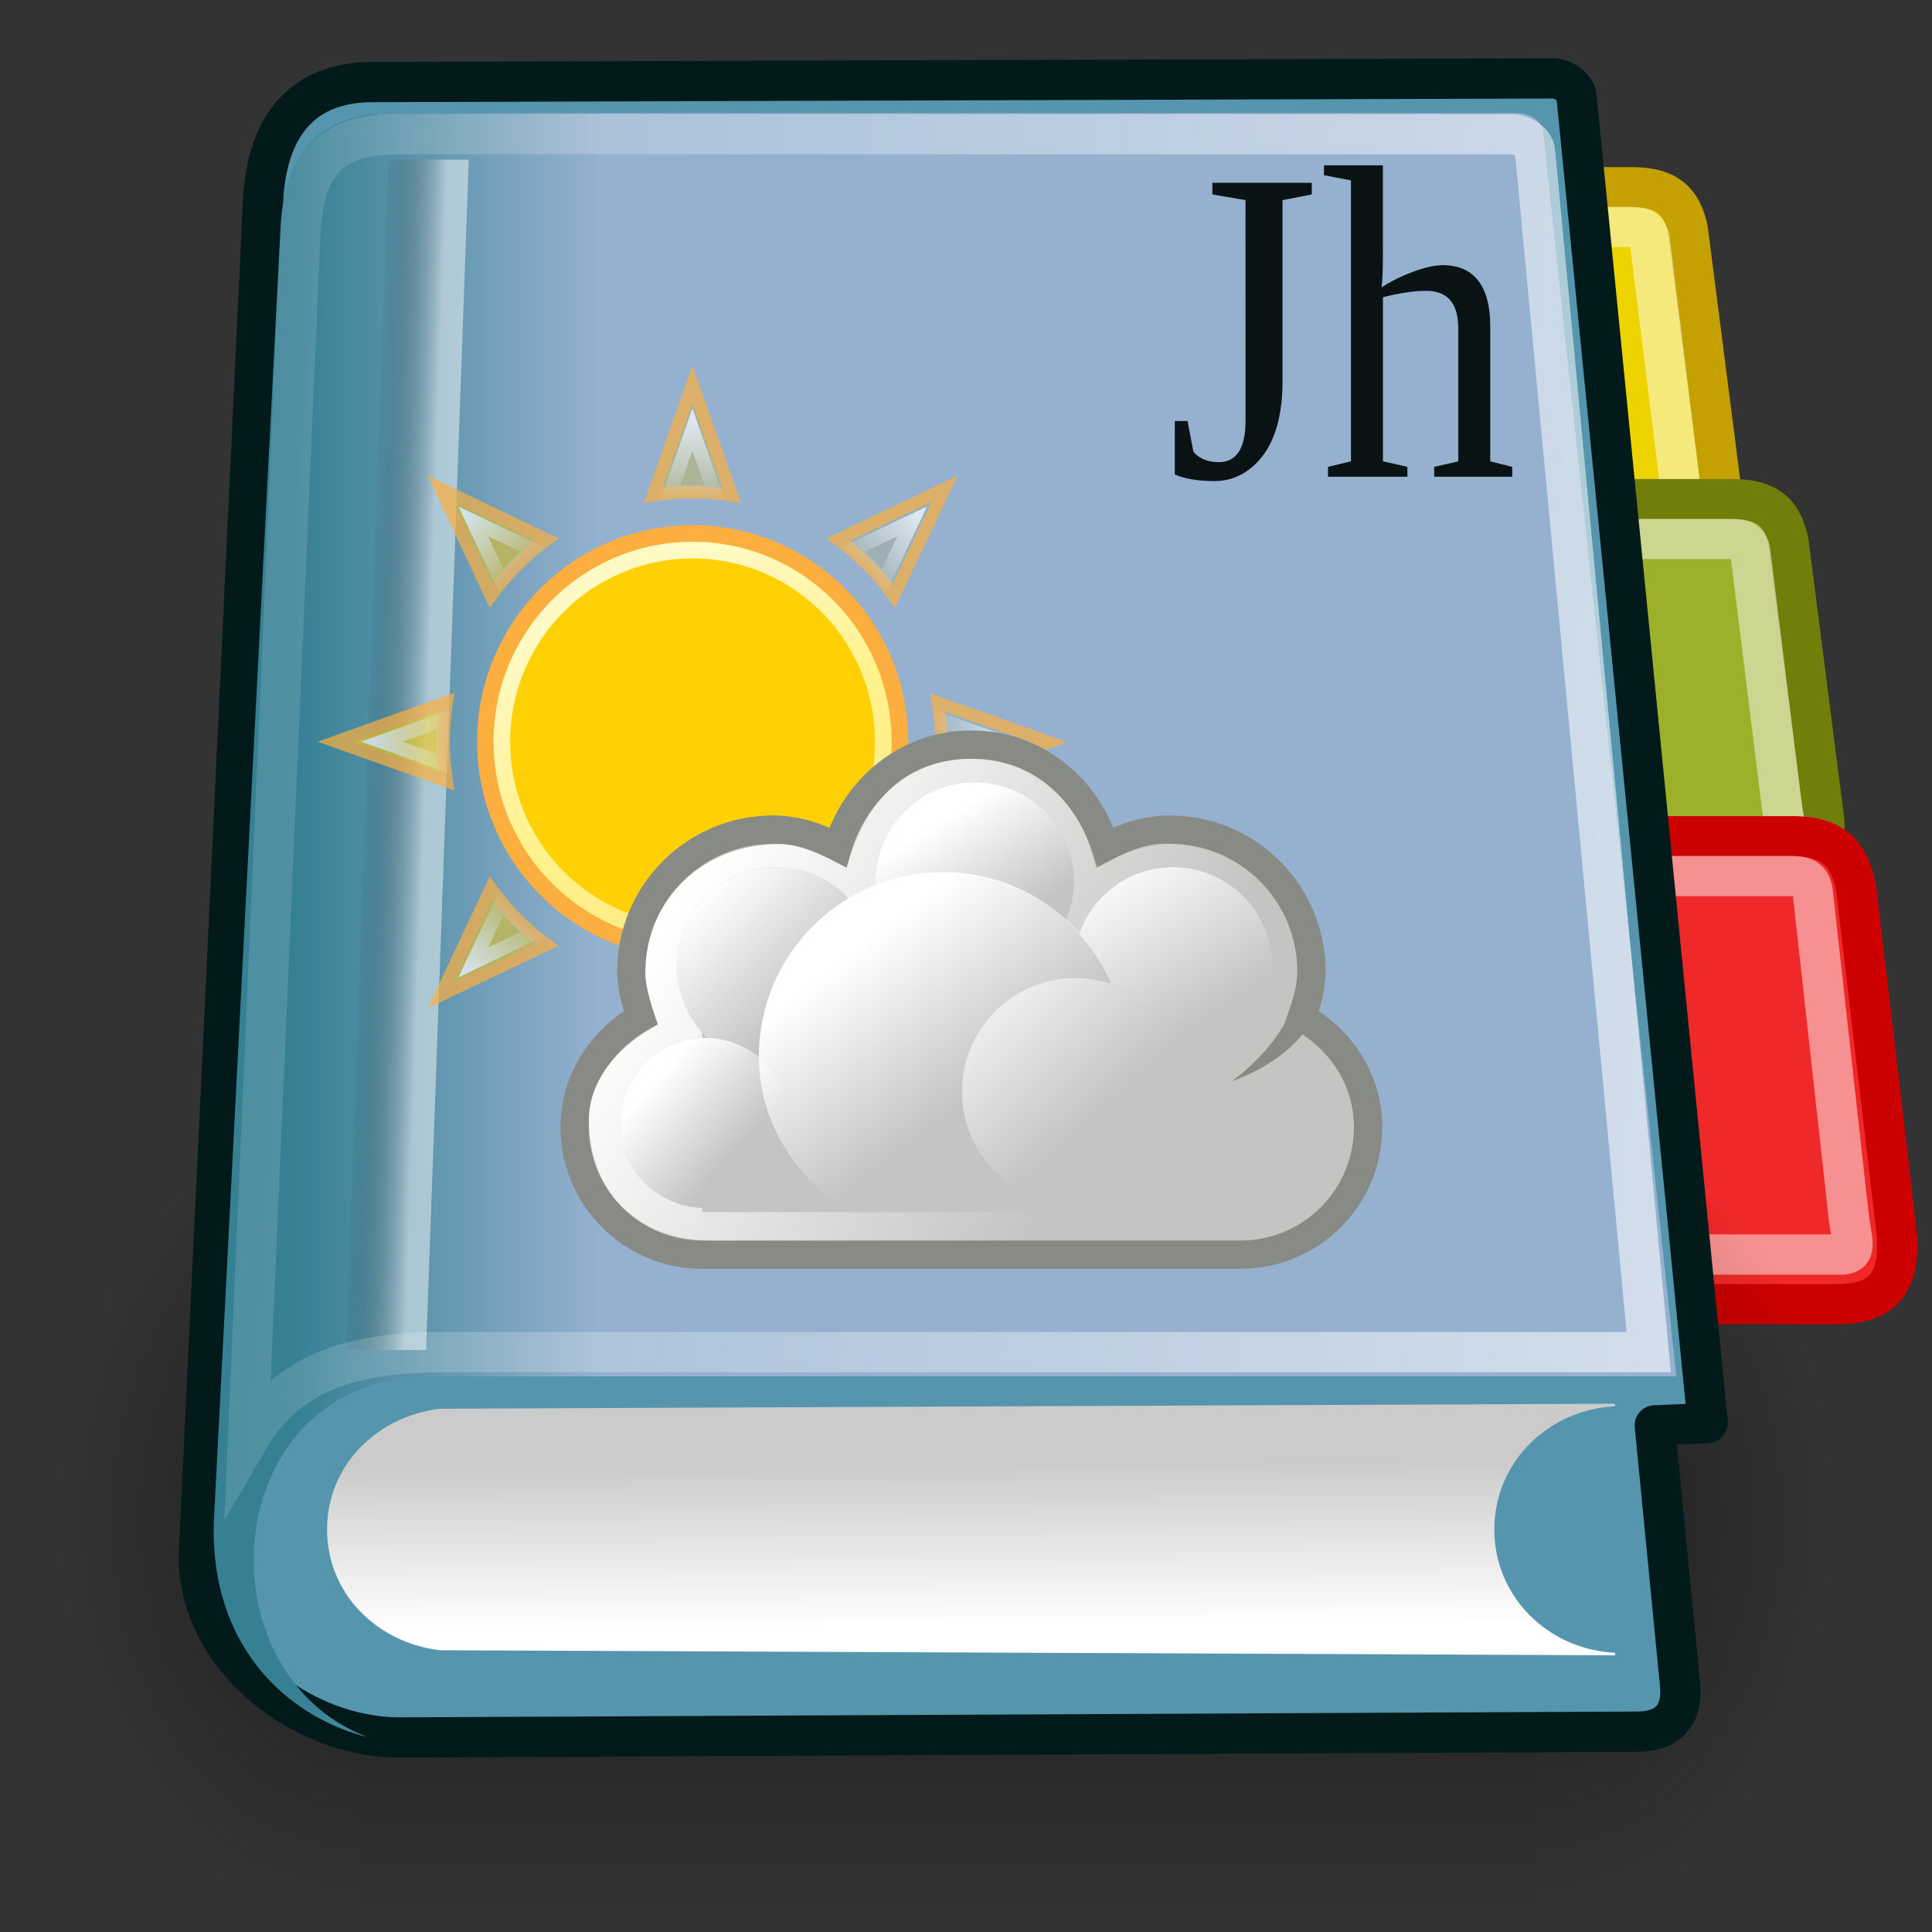 <?xml version="1.0" encoding="UTF-8" standalone="no"?>
<svg
   width="48"
   height="48"
   version="1.1"
   id="svg179"
   sodipodi:docname="diary_icon.svg.svg"
   xml:space="preserve"
   inkscape:version="1.2.2 (732a01da63, 2022-12-09)"
   xmlns:inkscape="http://www.inkscape.org/namespaces/inkscape"
   xmlns:sodipodi="http://sodipodi.sourceforge.net/DTD/sodipodi-0.dtd"
   xmlns:xlink="http://www.w3.org/1999/xlink"
   xmlns="http://www.w3.org/2000/svg"
   xmlns:svg="http://www.w3.org/2000/svg"><rect width="100%" height="100%" fill="#333333" stroke="none"/><sodipodi:namedview
     id="namedview181"
     pagecolor="#ffffff"
     bordercolor="#000000"
     borderopacity="0.25"
     inkscape:showpageshadow="2"
     inkscape:pageopacity="0.0"
     inkscape:pagecheckerboard="0"
     inkscape:deskcolor="#d1d1d1"
     showgrid="false"
     inkscape:zoom="11.740919"
     inkscape:cx="23.422358"
     inkscape:cy="20.739433"
     inkscape:window-width="1045"
     inkscape:window-height="998"
     inkscape:window-x="800"
     inkscape:window-y="49"
     inkscape:window-maximized="0"
     inkscape:current-layer="layer1" /><defs
     id="defs143"><linearGradient
       inkscape:collect="always"
       id="linearGradient4722"><stop
         style="stop-color:#ffd105;stop-opacity:1;"
         offset="0"
         id="stop4718" /><stop
         style="stop-color:#b1a053;stop-opacity:0;"
         offset="1"
         id="stop4720" /></linearGradient><linearGradient
       id="g"><stop
         offset="0"
         id="stop96" /><stop
         offset="1"
         stop-opacity="0"
         id="stop98" /></linearGradient><linearGradient
       id="e"><stop
         offset="0"
         stop-opacity="0"
         id="stop101" /><stop
         offset=".5"
         id="stop103" /><stop
         offset="1"
         stop-opacity="0"
         id="stop105" /></linearGradient><linearGradient
       id="f"><stop
         offset="0"
         stop-color="#fff"
         id="stop108" /><stop
         offset=".5"
         stop-color="#fff520"
         stop-opacity=".891"
         id="stop110" /><stop
         offset="1"
         stop-color="#fff300"
         stop-opacity="0"
         id="stop112" /></linearGradient><linearGradient
       id="d"><stop
         offset="0"
         stop-color="#fff"
         id="stop115" /><stop
         offset="1"
         stop-color="#fff"
         stop-opacity="0"
         id="stop117" /></linearGradient><linearGradient
       id="c"><stop
         offset="0"
         stop-color="#d6e3f0"
         id="stop120"
         style="stop-color:#368094;stop-opacity:1;" /><stop
         offset="1"
         stop-color="#95b1cf"
         id="stop122" /></linearGradient><linearGradient
       id="b"><stop
         offset="0"
         stop-color="#fff"
         id="stop125" /><stop
         offset="1"
         stop-color="#cbcbcb"
         id="stop127" /></linearGradient><linearGradient
       id="a"><stop
         offset="0"
         stop-opacity=".069"
         id="stop130" /><stop
         offset="1"
         stop-color="#fff"
         id="stop132" /></linearGradient><linearGradient
       xlink:href="#a"
       id="m"
       x1="35.433"
       x2="41.219"
       y1="4.953"
       y2="4.953"
       gradientTransform="matrix(.254 0 0 3.76 .789 .149)"
       gradientUnits="userSpaceOnUse" /><linearGradient
       xlink:href="#b"
       id="k"
       x1="10.496"
       x2="10.22"
       y1="93.338"
       y2="84.287"
       gradientTransform="matrix(2.263 0 0 .442 1 -.875)"
       gradientUnits="userSpaceOnUse" /><linearGradient
       xlink:href="#c"
       id="l"
       x1="6.587"
       x2="14.511"
       y1="22.133"
       y2="22.133"
       gradientTransform="matrix(.958 0 0 1.028 1 -.572)"
       gradientUnits="userSpaceOnUse" /><linearGradient
       xlink:href="#d"
       id="n"
       x1="73.362"
       x2="-2.758"
       y1="26.652"
       y2="21.27"
       gradientTransform="matrix(1.025 0 0 .957 0 -.807)"
       gradientUnits="userSpaceOnUse" /><linearGradient
       xlink:href="#e"
       id="h"
       x1="302.857"
       x2="302.857"
       y1="366.648"
       y2="609.505"
       gradientTransform="matrix(2.774 0 0 1.97 -1892.179 -872.885)"
       gradientUnits="userSpaceOnUse" /><radialGradient
       xlink:href="#f"
       id="o"
       cx="55"
       cy="125"
       r="14.375"
       fx="55"
       fy="125"
       gradientUnits="userSpaceOnUse" /><radialGradient
       xlink:href="#g"
       id="i"
       cx="605.714"
       cy="486.648"
       r="117.143"
       fx="605.714"
       fy="486.648"
       gradientTransform="matrix(2.774 0 0 1.97 -1891.633 -872.885)"
       gradientUnits="userSpaceOnUse" /><radialGradient
       xlink:href="#g"
       id="j"
       cx="605.714"
       cy="486.648"
       r="117.143"
       fx="605.714"
       fy="486.648"
       gradientTransform="matrix(-2.774 0 0 1.97 112.762 -872.885)"
       gradientUnits="userSpaceOnUse" /><inkscape:perspective
       sodipodi:type="inkscape:persp3d"
       inkscape:vp_x="0 : 24 : 1"
       inkscape:vp_y="0 : 1000 : 0"
       inkscape:vp_z="48 : 24 : 1"
       inkscape:persp3d-origin="24 : 16 : 1"
       id="perspective108" /><linearGradient
       inkscape:collect="always"
       xlink:href="#d"
       id="linearGradient6724"
       gradientUnits="userSpaceOnUse"
       x1="284.802"
       y1="-441.233"
       x2="288.9"
       y2="-436.831" /><linearGradient
       inkscape:collect="always"
       xlink:href="#d"
       id="linearGradient6722"
       gradientUnits="userSpaceOnUse"
       x1="286.666"
       y1="-439.484"
       x2="289.766"
       y2="-436.707" /><linearGradient
       inkscape:collect="always"
       xlink:href="#d"
       id="linearGradient6720"
       gradientUnits="userSpaceOnUse"
       x1="275.942"
       y1="-437.105"
       x2="279.975"
       y2="-431.918" /><linearGradient
       inkscape:collect="always"
       xlink:href="#d"
       id="linearGradient6718"
       gradientUnits="userSpaceOnUse"
       x1="285.941"
       y1="-439.939"
       x2="289.391"
       y2="-436.443" /><linearGradient
       inkscape:collect="always"
       xlink:href="#d"
       id="linearGradient6716"
       gradientUnits="userSpaceOnUse"
       x1="286.512"
       y1="-441.291"
       x2="289.854"
       y2="-436.145" /><linearGradient
       inkscape:collect="always"
       xlink:href="#d"
       id="linearGradient6714"
       gradientUnits="userSpaceOnUse"
       x1="287.517"
       y1="-439.753"
       x2="289.676"
       y2="-436.322" /><linearGradient
       inkscape:collect="always"
       xlink:href="#d"
       id="linearGradient6712"
       gradientUnits="userSpaceOnUse"
       x1="271.022"
       y1="-441.052"
       x2="285.029"
       y2="-431.97" /><linearGradient
       id="linearGradient4083"><stop
         id="stop4085"
         offset="0"
         style="stop-color:#ffffff;stop-opacity:0;" /><stop
         style="stop-color:#ffffff;stop-opacity:0;"
         offset="0.75"
         id="stop4089" /><stop
         id="stop4087"
         offset="1"
         style="stop-color:#ffffff;stop-opacity:1;" /></linearGradient><linearGradient
       id="linearGradient4032"><stop
         id="stop4034"
         offset="0"
         style="stop-color:#fff7c2;stop-opacity:0.638" /><stop
         style="stop-color:#fcaf3e;stop-opacity:0.183;"
         offset="0.594"
         id="stop4036" /><stop
         id="stop4038"
         offset="0.839"
         style="stop-color:#fcaf3e;stop-opacity:0.505;" /><stop
         id="stop4040"
         offset="1"
         style="stop-color:#fcaf3e;stop-opacity:1;" /></linearGradient><linearGradient
       id="linearGradient4026"><stop
         id="stop4028"
         offset="0"
         style="stop-color:#fff9c6;stop-opacity:1" /><stop
         style="stop-color:#fff28c;stop-opacity:1;"
         offset="0.542"
         id="stop4042" /><stop
         id="stop4030"
         offset="1"
         style="stop-color:#ffea85;stop-opacity:1;" /></linearGradient><linearGradient
       inkscape:collect="always"
       xlink:href="#linearGradient4026"
       id="linearGradient3168"
       gradientUnits="userSpaceOnUse"
       x1="-28.969"
       y1="-25.327"
       x2="-37.197"
       y2="-9.559" /><radialGradient
       inkscape:collect="always"
       xlink:href="#linearGradient4083"
       id="radialGradient4081"
       cx="24"
       cy="23.382"
       fx="24"
       fy="23.382"
       r="19.142"
       gradientTransform="matrix(1.007,0,0,1.008,-0.161,0.427)"
       gradientUnits="userSpaceOnUse" /><linearGradient
       inkscape:collect="always"
       xlink:href="#linearGradient4722"
       id="linearGradient4724"
       x1="1.398"
       y1="24"
       x2="46.602"
       y2="24"
       gradientUnits="userSpaceOnUse" /></defs><path
     fill="#edd400"
     fill-rule="evenodd"
     stroke="#c4a000"
     stroke-linecap="round"
     stroke-linejoin="round"
     d="M33.096 4.652h7.425c.707 0 1.237.177 1.414 1.061l.884 6.894c.088 1.061-.376 1.414-1.326 1.414h-8.574l.177-9.369z"
     color="#000"
     overflow="visible"
     style="marker:none"
     id="path145" /><path
     fill="none"
     stroke="#fff"
     stroke-linecap="round"
     stroke-linejoin="round"
     stroke-width="1"
     d="M34.103 5.639h6.361c.308 0 .477.03.523.322l.791 6.384c.07.431.182.675-.14.69h-7.674l.14-7.395z"
     color="#000"
     opacity=".485"
     overflow="visible"
     style="marker:none"
     id="path147" /><path
     fill="#9db029"
     fill-rule="evenodd"
     stroke="#727e0a"
     stroke-linecap="round"
     stroke-linejoin="round"
     d="M35.596 12.402h7.425c.707 0 1.237.177 1.414 1.061l.884 6.894c.088 1.061-.376 1.414-1.326 1.414h-8.574l.177-9.369z"
     color="#000"
     overflow="visible"
     style="marker:none"
     id="path149" /><path
     fill="none"
     stroke="#fff"
     stroke-linecap="round"
     stroke-linejoin="round"
     stroke-width="1"
     d="M36.603 13.389h6.361c.308 0 .477.03.523.322l.791 6.384c.07.431.182.675-.14.69h-7.674l.14-7.395z"
     color="#000"
     opacity=".485"
     overflow="visible"
     style="marker:none"
     id="path151" /><path
     fill="#ef2929"
     fill-rule="evenodd"
     stroke="#c00"
     stroke-linecap="round"
     stroke-linejoin="round"
     stroke-width="1"
     d="M36.065 20.776h8.445c.804 0 1.408.219 1.609 1.316l1.005 8.556c.101 1.316-.427 1.755-1.508 1.755h-9.752l.201-11.628z"
     color="#000"
     overflow="visible"
     style="marker:none"
     id="path153" /><path
     fill="none"
     stroke="#fff"
     stroke-linecap="round"
     stroke-linejoin="round"
     stroke-width="1"
     d="M37.209 21.764h7.235c.351 0 .542.038.594.409l.9 8.118c.079.548.207.859-.16.877h-8.729l.159-9.404z"
     color="#000"
     opacity=".485"
     overflow="visible"
     style="marker:none"
     id="path155" /><g
     color="#000"
     transform="matrix(.022 0 0 .043 43.086 34.045)"
     id="g163"><path
       fill="url(#h)"
       d="M-1559.252-150.697h1339.633v478.357h-1339.633z"
       opacity=".402"
       overflow="visible"
       style="marker:none"
       id="path157" /><path
       fill="url(#i)"
       d="M-219.619-150.68v478.331c142.874.9 345.4-107.17 345.4-239.196 0-132.027-159.437-239.135-345.4-239.135z"
       opacity=".402"
       overflow="visible"
       style="marker:none"
       id="path159" /><path
       fill="url(#j)"
       d="M-1559.252-150.68v478.331c-142.874.9-345.4-107.17-345.4-239.196 0-132.027 159.437-239.135 345.4-239.135z"
       opacity=".402"
       overflow="visible"
       style="marker:none"
       id="path161" /></g><path
     fill="#5b6b94"
     stroke="#364878"
     stroke-linecap="round"
     stroke-linejoin="round"
     stroke-width="1"
     d="M 6.535,5.008 C 6.625,3.093 7.542,2.043 9.249,2.038 L 38.576,1.948 c 0.247,-7.566e-4 0.569,0.2 0.593,0.45 l 3.258,32.958 -1.315,0.057 0.629,6.446 c 0.061,0.625 -0.181,1.159 -1.071,1.164 L 9.96,43.167 C 7.427,43.179 4.824,41.089 4.946,38.513 Z"
     color="#000000"
     overflow="visible"
     style="fill:#5695ae;fill-opacity:1;stroke:#031a1b;stroke-opacity:1;marker:none"
     id="path165"
     sodipodi:nodetypes="csscccssssc" /><path
     fill="url(#k)"
     d="M40.125 34.875 10.938 35c-1.557.178-2.812 1.396-2.812 3s1.256 2.822 2.812 3l29.188.125v-.062c-1.656-.078-3-1.388-3-3.062s1.344-2.984 3-3.062v-.062z"
     color="#000"
     overflow="visible"
     style="marker:none"
     id="path167" /><path
     fill="url(#l)"
     d="M9.688 2.812c-1.707 0-2.637 1.009-2.719 2.861L5.312 37.826c-.092 3.078 1.827 4.829 3.812 5.33-4.25-1.631-3.688-8.992 1.625-8.961h30.898l-3.312-30.952c-.026-.241-.348-.431-.594-.431H9.688z"
     color="#000"
     overflow="visible"
     style="marker:none"
     id="path169" /><path
     fill="url(#m)"
     d="M9.789 3.969h2v29.605h-2z"
     color="#000"
     opacity=".48"
     overflow="visible"
     style="marker:none"
     transform="skewX(-2.053) scale(1 .999)"
     id="path171" /><path
     fill="none"
     stroke="url(#n)"
     stroke-linecap="round"
     stroke-miterlimit="20"
     stroke-width="1"
     d="M9.875 3.334c-1.684 0-2.337.732-2.417 2.554l-1.299 29.889c.933-1.607 2.44-2.183 4.852-2.183h29.951L38.137 3.757c-.022-.237-.343-.424-.586-.424H9.875z"
     color="#000"
     overflow="visible"
     style="marker:none"
     id="path173" /><path
     style="fill:#000000"
     d="m 71.034,25.211 10.05,11.328"
     id="path777" /><path
     style="fill:#000000"
     d="M 57.917,24.359 8.347,9.624"
     id="path779" /><path
     style="fill:#000000"
     d="M 60.813,3.577 42.331,4.344"
     id="path781" /><g
     id="layer1"
     inkscape:label="Layer 1"
     transform="translate(-18.634,-16.249)"><g
       id="g3936"
       transform="matrix(0.412,0,0,0.414,25.949,24.752)"
       style="fill:url(#linearGradient4724);fill-opacity:1"><g
         style="opacity:0.7;fill:url(#linearGradient4724);fill-opacity:1"
         id="g4091"><path
           style="fill:url(#linearGradient4724);fill-opacity:1;stroke:#fcaf3e;stroke-width:0.737;stroke-linecap:square;stroke-linejoin:miter;stroke-miterlimit:4;stroke-dasharray:none;stroke-opacity:1"
           d="M 24,2.5 21.625,9.188 C 22.399,9.064 23.191,9 24,9 c 0.809,0 1.601,0.064 2.375,0.188 z m -15.188,6.281 3.031,6.438 c 0.935,-1.29 2.085,-2.44 3.375,-3.375 z m 30.406,0 -6.438,3.062 c 1.29,0.935 2.44,2.085 3.375,3.375 z M 9.188,21.594 2.5,23.969 l 6.688,2.375 C 9.067,25.58 9,24.798 9,24 9,23.181 9.061,22.378 9.188,21.594 Z M 38.812,21.625 C 38.936,22.399 39,23.191 39,24 c 0,0.809 -0.064,1.601 -0.188,2.375 L 45.5,24 Z M 11.844,32.781 8.812,39.188 15.219,36.156 c -1.29,-0.935 -2.44,-2.085 -3.375,-3.375 z m 24.312,0 c -0.926,1.278 -2.069,2.414 -3.344,3.344 l 6.406,3.062 z M 21.625,38.812 24,45.5 26.375,38.812 C 25.601,38.936 24.809,39 24,39 23.191,39 22.399,38.936 21.625,38.812 Z"
           id="path7492" /><path
           style="fill:url(#linearGradient4724);fill-opacity:1;stroke:url(#radialGradient4081);stroke-width:0.846;stroke-linecap:square;stroke-linejoin:miter;stroke-miterlimit:4;stroke-dasharray:none;stroke-opacity:1"
           d="M 24,5.25 22.656,9.062 C 23.099,9.023 23.547,9 24,9 c 0.453,0 0.901,0.023 1.344,0.062 z M 10.781,10.75 12.5,14.375 c 0.572,-0.681 1.224,-1.336 1.906,-1.906 z m 26.469,0 -3.625,1.719 c 0.68,0.569 1.337,1.227 1.906,1.906 z M 9.062,22.625 5.281,23.969 9.062,25.312 C 9.025,24.88 9,24.442 9,24 9,23.536 9.021,23.078 9.062,22.625 Z m 29.875,0.031 C 38.977,23.099 39,23.547 39,24 c 0,0.453 -0.023,0.901 -0.062,1.344 L 42.719,24 Z m -3.406,10.938 c -0.573,0.686 -1.221,1.364 -1.906,1.938 L 37.25,37.25 Z M 12.5,33.625 10.781,37.219 14.375,35.5 C 13.703,34.936 13.064,34.297 12.5,33.625 Z M 22.656,38.938 24,42.719 25.344,38.938 C 24.901,38.977 24.453,39 24,39 23.547,39 23.099,38.977 22.656,38.938 Z"
           id="path7494" /></g><g
         id="g4046"
         style="fill:url(#linearGradient4724);fill-opacity:1"><g
           id="g3931"
           style="fill:url(#linearGradient4724);fill-opacity:1"><circle
             inkscape:r_cy="true"
             inkscape:r_cx="true"
             transform="matrix(0.778,-1.061,1.061,0.778,67.48,3.641)"
             id="path7498"
             style="fill:url(#linearGradient4724);fill-opacity:1;stroke:#fcaf3e;stroke-width:0.76;stroke-linecap:square;stroke-linejoin:miter;stroke-miterlimit:4;stroke-dasharray:none;stroke-opacity:1"
             cx="-32"
             cy="-17.5"
             r="9.5" /><circle
             inkscape:r_cy="true"
             inkscape:r_cx="true"
             transform="matrix(1.244,-0.168,0.217,1.252,67.616,40.527)"
             id="path7500"
             style="fill:url(#linearGradient4724);fill-opacity:1;stroke:none;stroke-width:1.017;stroke-linecap:square;stroke-linejoin:miter;stroke-miterlimit:4;stroke-dasharray:none;stroke-opacity:1"
             cx="-32"
             cy="-17.5"
             r="9.5" /><circle
             inkscape:r_cy="true"
             inkscape:r_cx="true"
             transform="matrix(0.716,-0.976,0.976,0.716,64,5.27)"
             id="path7502"
             style="fill:url(#linearGradient4724);fill-opacity:1;stroke:url(#linearGradient3168);stroke-width:0.826;stroke-linecap:square;stroke-linejoin:miter;stroke-miterlimit:4;stroke-dasharray:none;stroke-opacity:1"
             cx="-32"
             cy="-17.5"
             r="9.5" /></g></g></g><g
       id="g6668"
       transform="matrix(0.704,0,0,0.704,-154.704,348.381)"><path
         sodipodi:nodetypes="ccsscsssscsscc"
         id="path6670"
         d="m 280.5,-445.5 c -2.271,0 -4.11,1.55 -4.719,3.625 -0.693,-0.364 -1.445,-0.625 -2.281,-0.625 -2.76,0 -5,2.24 -5,5 0,0.579 0.163,1.108 0.344,1.625 -1.373,0.771 -2.344,2.189 -2.344,3.875 0,2.484 2.016,4.5 4.5,4.5 0.177,0 18.823,0 19,0 2.484,0 4.5,-2.016 4.5,-4.5 0,-1.686 -0.97,-3.104 -2.344,-3.875 0.181,-0.517 0.344,-1.046 0.344,-1.625 0,-2.76 -2.24,-5 -5,-5 -0.837,0 -1.588,0.261 -2.281,0.625 -0.609,-2.075 -2.448,-3.625 -4.719,-3.625 z"
         style="fill:#c4c5c2;fill-opacity:1;stroke:#888a85;stroke-width:1;stroke-linecap:butt;stroke-linejoin:miter;stroke-miterlimit:2;stroke-dasharray:none;stroke-dashoffset:0;stroke-opacity:1" /><path
         sodipodi:nodetypes="ccsscsssscsscc"
         id="path6672"
         d="m 280.5,-445 c -2.19,0 -3.724,1.336 -4.396,3.844 -0.668,-0.344 -1.548,-0.833 -2.354,-0.833 -2.717,0 -4.755,1.939 -4.755,4.546 0,0.547 0.267,1.333 0.442,1.822 -1.324,0.728 -2.437,1.891 -2.437,3.373 0,2.346 1.546,4.25 4.339,4.25 0.171,0 18.151,0 18.321,0 2.771,0 4.339,-1.904 4.339,-4.25 0,-1.592 -1.112,-2.667 -2.437,-3.395 0.175,-0.489 0.464,-1.253 0.464,-1.8 0,-2.607 -2.116,-4.568 -4.777,-4.568 -0.807,0 -1.642,0.49 -2.31,0.833 C 284.291,-443.6 282.69,-445 280.5,-445 Z"
         style="opacity:1;fill:url(#linearGradient6712);fill-opacity:1;stroke:none;stroke-width:1;stroke-linecap:butt;stroke-linejoin:miter;stroke-miterlimit:2;stroke-dasharray:none;stroke-dashoffset:0;stroke-opacity:1" /><g
         id="g6674"><circle
           style="opacity:1;fill:#c4c5c2;fill-opacity:1;stroke:none;stroke-width:1;stroke-linecap:butt;stroke-linejoin:miter;stroke-miterlimit:2;stroke-dasharray:none;stroke-dashoffset:0;stroke-opacity:1"
           id="path6676"
           transform="matrix(1.057,0,0,1.057,-24.198,21.863)"
           cx="288.375"
           cy="-437.594"
           r="3.312" /><circle
           style="opacity:1;fill:url(#linearGradient6714);fill-opacity:1;stroke:none;stroke-width:1;stroke-linecap:butt;stroke-linejoin:miter;stroke-miterlimit:2;stroke-dasharray:none;stroke-dashoffset:0;stroke-opacity:1"
           id="path6678"
           transform="matrix(1.057,0,0,1.057,-24.198,21.863)"
           cx="288.375"
           cy="-437.594"
           r="3.312" /></g><rect
         y="-438"
         x="271"
         height="9"
         width="20"
         id="rect6680"
         style="opacity:1;fill:#c4c5c2;fill-opacity:1;stroke:none;stroke-width:1;stroke-linecap:butt;stroke-linejoin:miter;stroke-miterlimit:2;stroke-dasharray:none;stroke-dashoffset:0;stroke-opacity:1" /><circle
         transform="matrix(0.906,0,0,0.906,9.83,-35.689)"
         id="path6682"
         style="opacity:1;fill:#c4c5c2;fill-opacity:1;stroke:none;stroke-width:1;stroke-linecap:butt;stroke-linejoin:miter;stroke-miterlimit:2;stroke-dasharray:none;stroke-dashoffset:0;stroke-opacity:1"
         cx="288.375"
         cy="-437.594"
         r="3.312" /><g
         id="g6684"><circle
           style="opacity:1;fill:#c4c5c2;fill-opacity:1;stroke:none;stroke-width:1;stroke-linecap:butt;stroke-linejoin:miter;stroke-miterlimit:2;stroke-dasharray:none;stroke-dashoffset:0;stroke-opacity:1"
           id="path6686"
           transform="matrix(1.057,0,0,1.057,-17.198,24.863)"
           cx="288.375"
           cy="-437.594"
           r="3.312" /><circle
           style="opacity:1;fill:url(#linearGradient6716);fill-opacity:1;stroke:none;stroke-width:1;stroke-linecap:butt;stroke-linejoin:miter;stroke-miterlimit:2;stroke-dasharray:none;stroke-dashoffset:0;stroke-opacity:1"
           id="path6688"
           transform="matrix(1.057,0,0,1.057,-17.198,24.863)"
           cx="288.375"
           cy="-437.594"
           r="3.312" /></g><g
         id="g6690"><circle
           style="opacity:1;fill:#c4c5c2;fill-opacity:1;stroke:none;stroke-width:1;stroke-linecap:butt;stroke-linejoin:miter;stroke-miterlimit:2;stroke-dasharray:none;stroke-dashoffset:0;stroke-opacity:1"
           id="path6692"
           transform="matrix(1.057,0,0,1.057,-31.198,24.863)"
           cx="288.375"
           cy="-437.594"
           r="3.312" /><circle
           style="opacity:1;fill:url(#linearGradient6718);fill-opacity:1;stroke:none;stroke-width:1;stroke-linecap:butt;stroke-linejoin:miter;stroke-miterlimit:2;stroke-dasharray:none;stroke-dashoffset:0;stroke-opacity:1"
           id="path6694"
           transform="matrix(1.057,0,0,1.057,-31.198,24.863)"
           cx="288.375"
           cy="-437.594"
           r="3.312" /></g><g
         transform="translate(-1)"
         id="g6696"><path
           style="opacity:1;fill:#c4c5c2;fill-opacity:1;stroke:none;stroke-width:1;stroke-linecap:butt;stroke-linejoin:miter;stroke-miterlimit:2;stroke-dasharray:none;stroke-dashoffset:0;stroke-opacity:1"
           d="m 280.469,-440.969 c -3.579,0 -6.469,2.921 -6.469,6.5 0,2.371 1.349,4.338 3.25,5.469 h 6.469 c 1.901,-1.131 3.25,-3.129 3.25,-5.5 0,-3.579 -2.921,-6.469 -6.5,-6.469 z"
           id="path6698" /><path
           style="opacity:1;fill:url(#linearGradient6720);fill-opacity:1;stroke:none;stroke-width:1;stroke-linecap:butt;stroke-linejoin:miter;stroke-miterlimit:2;stroke-dasharray:none;stroke-dashoffset:0;stroke-opacity:1"
           d="m 280.5,-441 c -3.588,0 -6.5,2.912 -6.5,6.5 0,2.376 1.345,4.366 3.25,5.5 h 6.5 c 1.905,-1.134 3.25,-3.124 3.25,-5.5 0,-3.588 -2.912,-6.5 -6.5,-6.5 z"
           id="path6700" /></g><circle
         transform="matrix(0.906,0,0,0.906,9.83,-35.689)"
         id="path6702"
         style="opacity:1;fill:url(#linearGradient6722);fill-opacity:1;stroke:none;stroke-width:1;stroke-linecap:butt;stroke-linejoin:miter;stroke-miterlimit:2;stroke-dasharray:none;stroke-dashoffset:0;stroke-opacity:1"
         cx="288.375"
         cy="-437.594"
         r="3.312" /><path
         sodipodi:nodetypes="ccss"
         id="path6704"
         d="m 292.956,-437.334 c -0.002,2.685 -3.269,3.714 -3.269,3.714 0,0 2.349,-1.626 2.337,-3.705 0,0 0.932,-0.009 0.932,-0.009 z"
         style="fill:#888a85;fill-opacity:1;fill-rule:evenodd;stroke:none;stroke-width:1px;stroke-linecap:butt;stroke-linejoin:miter;stroke-opacity:1" /><g
         transform="matrix(1.143,0,0,1.143,-28.571,67)"
         id="g6706"><circle
           style="opacity:1;fill:#c4c5c2;fill-opacity:1;stroke:none;stroke-width:1;stroke-linecap:butt;stroke-linejoin:miter;stroke-miterlimit:2;stroke-dasharray:none;stroke-dashoffset:0;stroke-opacity:1"
           id="path6708"
           transform="matrix(1.057,0,0,1.057,-31.198,24.863)"
           cx="288.375"
           cy="-437.594"
           r="3.312" /><circle
           style="opacity:1;fill:url(#linearGradient6724);fill-opacity:1;stroke:none;stroke-width:1;stroke-linecap:butt;stroke-linejoin:miter;stroke-miterlimit:2;stroke-dasharray:none;stroke-dashoffset:0;stroke-opacity:1"
           id="path6710"
           transform="matrix(1.057,0,0,1.057,-31.198,24.863)"
           cx="288.375"
           cy="-437.594"
           r="3.312" /></g></g><g
       aria-label="Jh"
       transform="matrix(0.953,0,0,1.084,0.17,-0.773)"
       id="text4780"
       style="font-size:10.287px;fill:#091314;stroke:#031a1b;stroke-width:0.857"><path
         d="m 51.845,20.29 -0.864,-0.131 v -0.266 h 2.592 v 0.266 L 52.81,20.29 v 4.169 q 0,0.673 -0.206,1.18 -0.206,0.502 -0.628,0.799 -0.417,0.291 -0.934,0.291 -0.643,0 -1.04,-0.151 v -1.226 h 0.332 l 0.151,0.698 q 0.095,0.116 0.271,0.181 0.176,0.065 0.387,0.065 0.703,0 0.703,-0.954 z"
         style="font-family:'Liberation Serif';-inkscape-font-specification:'Liberation Serif';stroke:none"
         id="path11909" /><path
         d="m 55.427,21.536 q 0,0.522 -0.035,0.753 0.362,-0.206 0.819,-0.357 0.462,-0.151 0.779,-0.151 0.613,0 0.924,0.357 0.311,0.357 0.311,1.035 v 3.104 l 0.573,0.126 v 0.226 h -2.034 v -0.226 l 0.628,-0.126 v -3.044 q 0,-0.864 -0.834,-0.864 -0.472,0 -1.13,0.146 v 3.762 l 0.638,0.126 v 0.226 h -2.07 v -0.226 l 0.598,-0.126 V 19.838 L 53.89,19.718 v -0.226 h 1.537 z"
         style="font-family:'Liberation Serif';-inkscape-font-specification:'Liberation Serif';stroke:none"
         id="path11911" /></g></g></svg>
